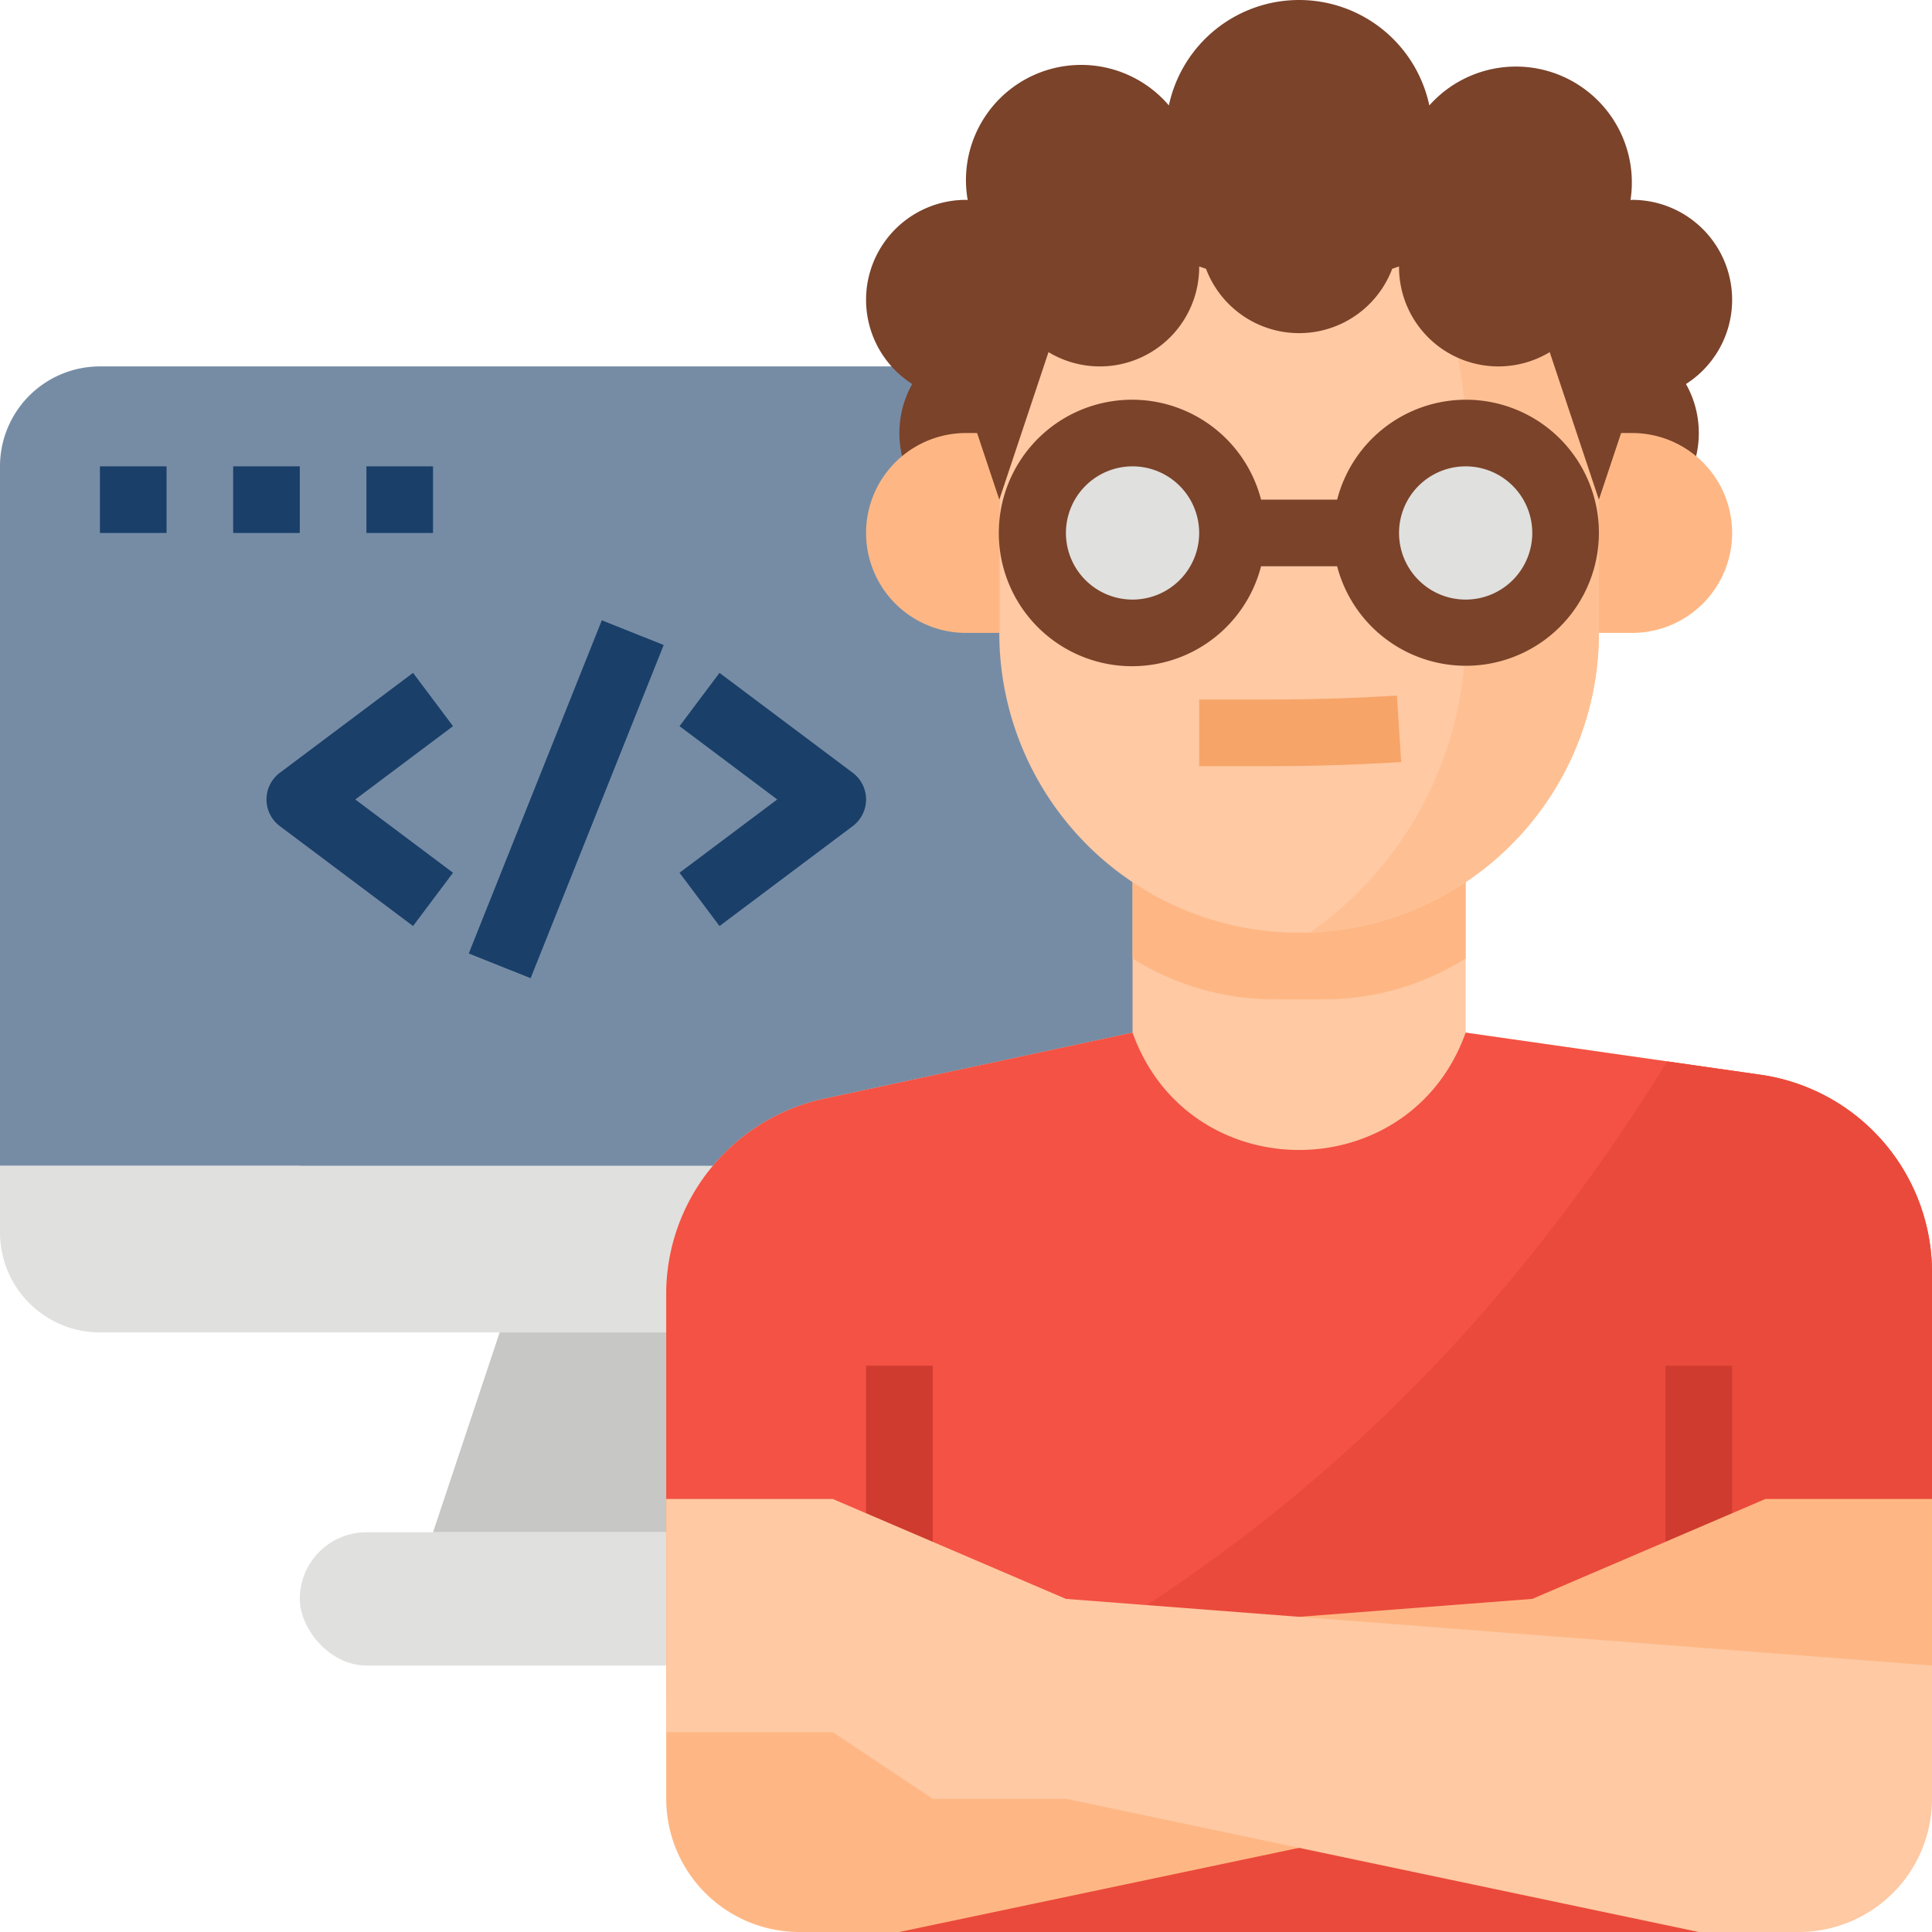 <svg xmlns="http://www.w3.org/2000/svg" viewBox="0 0 464 464">
  <g id="programmer" transform="translate(-24 -24)">
    <path id="Path_34" data-name="Path 34" d="M312,136a24,24,0,0,0-24-24H48a24,24,0,0,0-24,24V304H312Z" fill="#768ca5"/>
    <path id="Path_35" data-name="Path 35" d="M288,112,96,304H312V136A24,24,0,0,0,288,112Z" fill="#768ca5"/>
    <path id="Path_36" data-name="Path 36" d="M24,304v16a24,24,0,0,0,24,24H288a24,24,0,0,0,24-24V304Z" fill="#e0e0de"/>
    <path id="Path_37" data-name="Path 37" d="M208,392H128l16-48h48Z" fill="#c7c7c5"/>
    <rect id="Rectangle_16" data-name="Rectangle 16" width="144" height="32" rx="16" transform="translate(96 392)" fill="#e0e0de"/>
    <g id="Group_30" data-name="Group 30">
      <path id="Path_38" data-name="Path 38" d="M116.919,208h86.163v16H116.919Z" transform="translate(-99.949 284.43) rotate(-68.23)" fill="#1a3f69"/>
      <path id="Path_39" data-name="Path 39" d="M123.2,246.4l-32-24a8,8,0,0,1,0-12.8l32-24,9.6,12.8L109.332,216,132.8,233.6Z" fill="#1a3f69"/>
      <path id="Path_40" data-name="Path 40" d="M196.8,246.4l-9.6-12.8L210.668,216,187.2,198.4l9.6-12.8,32,24a8,8,0,0,1,0,12.8Z" fill="#1a3f69"/>
      <path id="Path_41" data-name="Path 41" d="M48,136H64v16H48Z" fill="#1a3f69"/>
      <path id="Path_42" data-name="Path 42" d="M80,136H96v16H80Z" fill="#1a3f69"/>
      <path id="Path_43" data-name="Path 43" d="M112,136h16v16H112Z" fill="#1a3f69"/>
    </g>
    <circle id="Ellipse_4" data-name="Ellipse 4" cx="24" cy="24" r="24" transform="translate(384 104)" fill="#7a432a"/>
    <circle id="Ellipse_5" data-name="Ellipse 5" cx="24" cy="24" r="24" transform="translate(240 104)" fill="#7a432a"/>
    <path id="Path_44" data-name="Path 44" d="M446.788,282.112,376,272V224H296v48l-74.058,15.869A48,48,0,0,0,184,334.8V400H488V329.63a48,48,0,0,0-41.212-47.518Z" fill="#fec9a3"/>
    <path id="Path_45" data-name="Path 45" d="M342.03,264A63.811,63.811,0,0,0,376,254.19V224H296v30.19A63.811,63.811,0,0,0,329.97,264Z" fill="#feb784"/>
    <path id="Path_46" data-name="Path 46" d="M488,329.63V432H184V334.8a48,48,0,0,1,37.936-46.929L296,272c13.42,37.58,66.58,37.58,80,0l48.41,6.91,22.38,3.2A48,48,0,0,1,488,329.63Z" fill="#f35244"/>
    <path id="Path_47" data-name="Path 47" d="M240,432H432v56H240Z" fill="#ea4a3b"/>
    <path id="Path_48" data-name="Path 48" d="M488,329.63V432H261.59c61.96-33.27,115.95-77.41,162.82-153.09l22.38,3.2A48,48,0,0,1,488,329.63Z" fill="#ea4a3b"/>
    <path id="Path_49" data-name="Path 49" d="M416,128h-8v48h8a24,24,0,0,0,0-48Z" fill="#feb784"/>
    <path id="Path_50" data-name="Path 50" d="M264,128h-8a24,24,0,0,0,0,48h8Z" fill="#feb784"/>
    <path id="Path_51" data-name="Path 51" d="M408,120v56a72,72,0,0,1-69.33,71.95c-.88.03-1.78.05-2.671.05a72,72,0,0,1-72-71.994V120a72,72,0,0,1,62.133-71.319h.017A72,72,0,0,1,408,120Z" fill="#fec9a3"/>
    <path id="Path_52" data-name="Path 52" d="M408,120v56a72,72,0,0,1-69.33,71.95A87.892,87.892,0,0,0,376,176V128a88.141,88.141,0,0,0-49.85-79.32A72,72,0,0,1,408,120Z" fill="#fec093"/>
    <path id="Path_53" data-name="Path 53" d="M416,72c-.14,0-.268.039-.407.041A27.839,27.839,0,0,0,367.278,49.32a31.979,31.979,0,0,0-62.556,0,27.667,27.667,0,0,0-48.315,22.721c-.139,0-.267-.041-.407-.041a24,24,0,0,0,0,48l8,24,11.811-35.432A23.86,23.86,0,0,0,312,88l1.639.545a23.9,23.9,0,0,0,44.722,0L360,88a23.86,23.86,0,0,0,36.189,20.568L408,144l8-24a24,24,0,1,0,0-48Z" fill="#7a432a"/>
    <path id="Path_54" data-name="Path 54" d="M360,199.02l-.516-7.981c-9.875.641-20.156.961-30.55.961H312v16h16.934c10.738,0,21.363-.336,31.582-.992Z" fill="#f7a468"/>
    <path id="Path_55" data-name="Path 55" d="M424,352h16V480H424Z" fill="#cf3b2e"/>
    <path id="Path_56" data-name="Path 56" d="M232,352h16V480H232Z" fill="#cf3b2e"/>
    <path id="Path_57" data-name="Path 57" d="M216,488h24l152-32h32l24-16h40V384H448l-56,24L184,424v32A32,32,0,0,0,216,488Z" fill="#feb784"/>
    <path id="Path_58" data-name="Path 58" d="M456,488H432L280,456H248l-24-16H184V384h40l56,24,208,16v32A32,32,0,0,1,456,488Z" fill="#fec9a3"/>
    <circle id="Ellipse_6" data-name="Ellipse 6" cx="24" cy="24" r="24" transform="translate(272 128)" fill="#e0e0de"/>
    <circle id="Ellipse_7" data-name="Ellipse 7" cx="24" cy="24" r="24" transform="translate(352 128)" fill="#e0e0de"/>
    <path id="Path_59" data-name="Path 59" d="M376,120a31.967,31.967,0,0,0-30.864,24H326.864a32,32,0,1,0,0,16h18.272A31.948,31.948,0,1,0,376,120Zm-80,48a16,16,0,1,1,16-16A16,16,0,0,1,296,168Zm80,0a16,16,0,1,1,16-16A16,16,0,0,1,376,168Z" fill="#7a432a"/>
  </g>
</svg>
